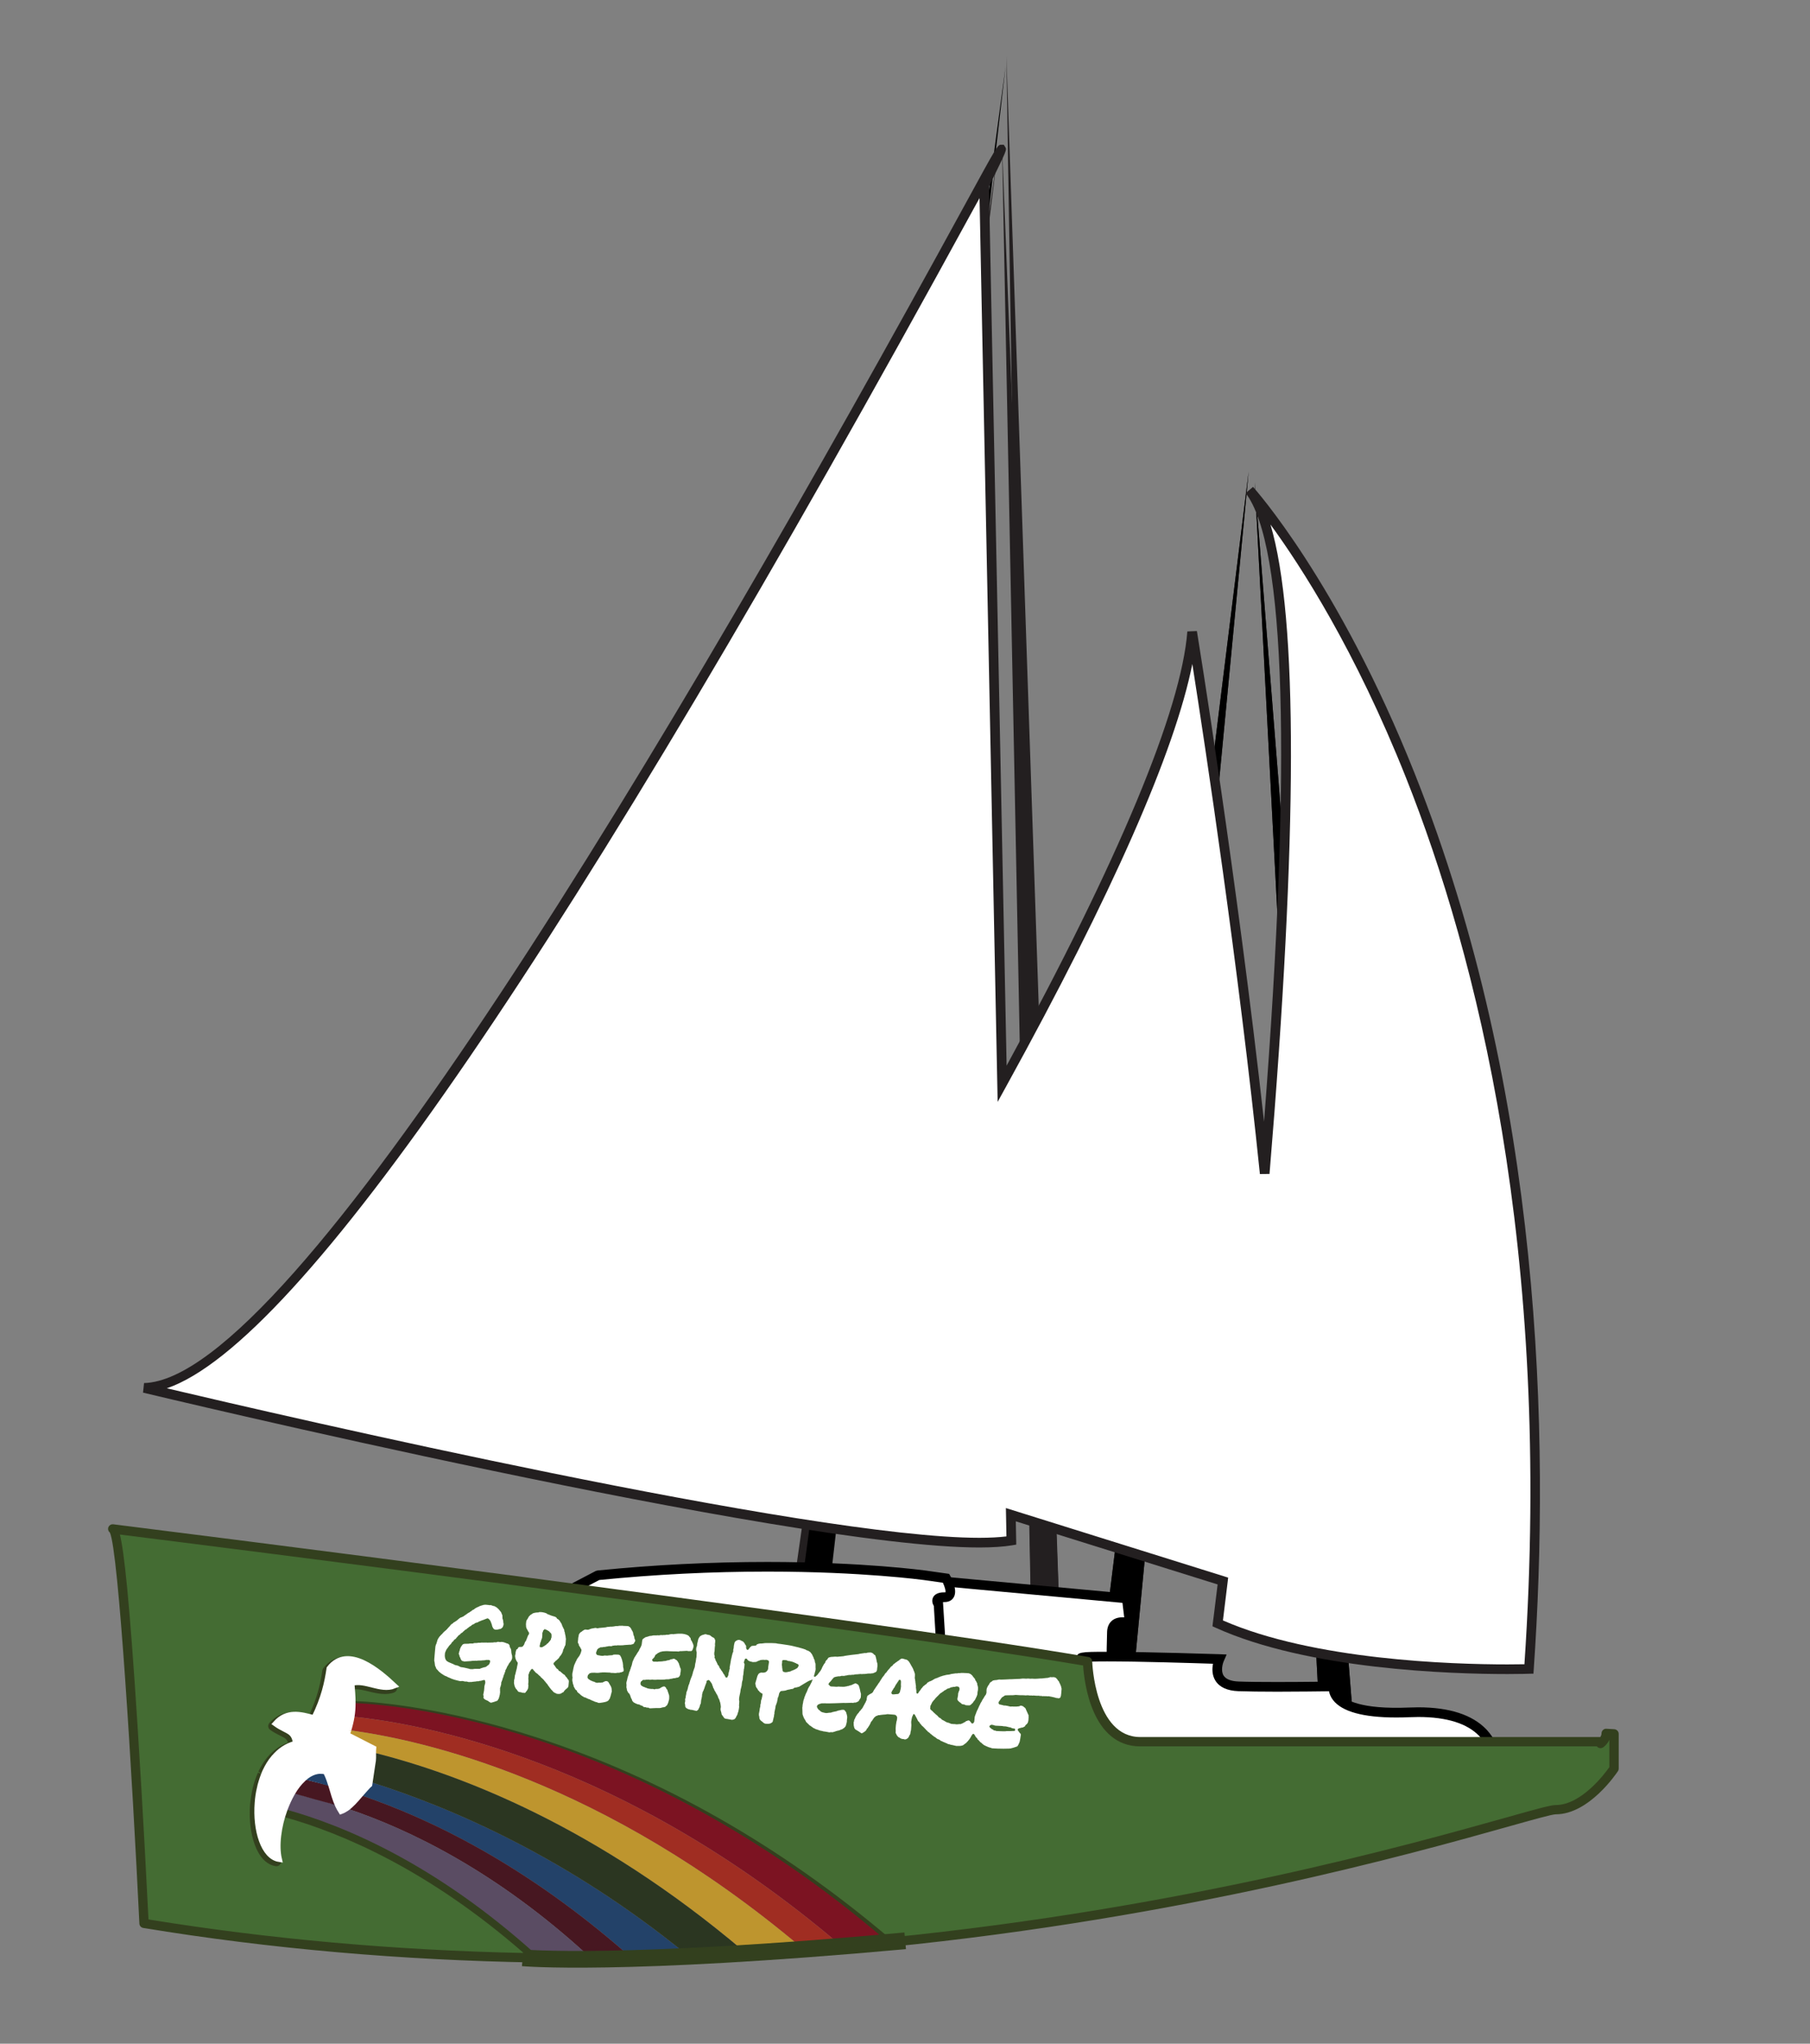<svg xmlns="http://www.w3.org/2000/svg" viewBox="0 0 140.5 158.574" enable-background="new 0 0 140.5 158.574"><rect x="0" y="0" width="140.5" height="158.574" fill="#808080" stroke="none"/><g><path fill="#231F20" d="M105.281 136.508l-7.882-99.08 5.123 97.621M82.228 124.921l-4.448-113.75 2.214 112.109M63.5 125.306l13.914-113.221-15.866 111.349M87.668 133.482l9.26-96.902-11.788 95.145"/><path fill="#fff" d="M92.539 49.024s10.811 66.19 5.695 74.688l-37.102-11.615c0 .001 30.139-46.803 31.407-63.073M96.986 38.029s26.073 28.592 21.695 91.466c0 0-15.218.506-24.157-3.538.001 0 10.047-78.083 2.462-87.928"/><path d="M105.281 136.508l-7.882-99.08 5.123 97.621"/><path fill="#231F20" d="M82.228 124.921l-4.107-120.572 1.884 118.837"/><path d="M64.14 125.385l13.922-120.263-15.886 118.331M87.668 133.482l9.26-96.902-11.788 95.145"/><path fill="#fff" d="M76.39 14.382l1.402 69.711c7.207-13.091 14.154-27.446 14.747-35.069 0 0 3.564 21.833 5.628 42.033 1.853-22.171 2.945-47.678-1.181-53.028 0 0 26.074 28.592 21.696 91.466 0 0-15.219.507-24.158-3.537 0 0 .15-1.185.401-3.286l-16.459-5.146.035 2.005c-10.645 1.798-67.309-11.842-67.309-11.842 17.858-.475 75.981-115.203 65.198-93.307"/><path fill="#231F20" d="M94.368 126.299l-.251-.113.031-.275s.141-1.068.369-2.972l-15.666-4.898.035 1.806-.318.055c-.664.109-1.52.169-2.544.169-14.838 0-64.423-11.898-64.921-12.016l.079-.741c11.536-.307 41.012-49.881 63.709-91.412 2.552-4.671 2.552-4.671 2.823-4.671l.208.003.11.177c.132.212.132.217-1.265 3.058l1.371 68.216c8.707-15.953 13.555-27.588 14.029-33.691l.742-.031c.032.204 3.137 19.281 5.212 38.072 2.167-27.91 1.677-44.742-1.429-48.777l.574-.479c.066.07 6.634 7.368 12.562 22.269 9.896 24.871 10.481 51.509 9.228 69.476l-.023.337-.337.007s-.617.024-1.676.024c-4.427 0-15.487-.35-22.652-3.593zm14.78-65.934c-3.941-9.912-8.158-16.424-10.529-19.667 2.145 7.2 2.12 24.099-.074 50.39l-.746.008c-1.645-16.05-4.263-33.314-5.245-39.576-1.362 6.811-6.202 17.806-14.438 32.753l-.675 1.225-1.405-70.127c-.158.283-.322.581-.491.888-31.258 57.205-52.294 87.933-62.594 91.461 8.812 2.082 49.873 11.6 63.073 11.6.82 0 1.527-.039 2.1-.109l-.042-2.199 17.252 5.397-.035.311c-.181 1.507-.311 2.544-.369 3.011 7.038 3.078 17.766 3.412 22.087 3.412.586 0 1.034-.008 1.315-.012 2.19-32.21-3.779-55.161-9.184-68.766z"/><path fill="#fff" d="M72.508 122.641l14.959 1.382.231 1.927s-1.389-.456-1.389.734c0 1.193-.464 6.072 2.32 6.253 2.779.185 19.823.185 19.823.185s.118 3.591 4.64 2.943l3.363 1.748-39.305 1.558s-8.926-12.772-7.073-13.602c1.861-.836 2.431-3.128 2.431-3.128"/><path d="M76.845 139.587c-1.33-1.908-7.941-11.517-7.352-13.637.086-.31.282-.456.427-.521 1.668-.75 2.218-2.858 2.226-2.878l.079-.31 15.581 1.438.333 2.807-.555-.181c-.003 0-.215-.067-.443-.067-.381 0-.458.166-.458.448 0 .125-.005.29-.009.482-.046 1.574-.16 5.256 1.979 5.394 2.735.184 19.63.188 19.799.188h.361l.016.362c.004.11.141 2.658 3.227 2.658.306 0 .636-.027.981-.075l.122-.016 4.723 2.454-40.715 1.617-.204.008-.118-.171zm36.18-3.136c-.337.043-.663.066-.969.066-3.062 0-3.769-2.146-3.929-3.022-2.445 0-16.943-.012-19.521-.185-2.862-.185-2.737-4.377-2.681-6.167.003-.181.011-.337.011-.458 0-.75.451-1.198 1.205-1.198.043 0 .086.004.125.004l-.137-1.123-14.352-1.327c-.234.694-.95 2.351-2.548 3.069-.561.648 2.689 6.528 7.109 12.879l37.688-1.495-2.001-1.043z"/><path fill="#fff" d="M75.978 129.557h7.23s.754-.639.754-.914c0-.279 10.688.086 10.688.086s-.903 2.03 1.503 2.119c2.415.079 7.38 0 7.38 0s-.6 2.293 5.873 2.018c6.477-.271 7.078 3.215 6.929 6.155-.149 2.944-31.62 1.017-31.62 1.017l-11.748-3.957 3.011-6.524z"/><path d="M84.692 140.415l-12.24-4.109 3.286-7.122h7.329c.254-.231.49-.487.518-.541 0-.452.267-.479 2.352-.479 3.062 0 8.671.188 8.73.188l.549.024-.22.506c-.086.188-.248.758-.016 1.127.181.286.582.443 1.185.463.707.027 1.708.036 2.976.036 2.183 0 4.389-.036 4.389-.036l.495-.008-.126.479c0 .004-.042.235.173.514.333.436 1.507 1.193 5.323 1.032.243-.011.475-.016.699-.016 2.422 0 4.2.582 5.288 1.72 1.338 1.412 1.401 3.442 1.327 4.847-.033.648-.098 1.994-13.083 1.994h-.004c-8.7.001-18.828-.615-18.93-.619zm24.735-7.176c-.374.016-.727.023-1.053.023-2.56 0-4.204-.456-4.895-1.35-.192-.248-.279-.487-.314-.683-.718.007-2.378.032-4.023.032-1.275 0-2.284-.016-2.999-.04-.875-.031-1.48-.307-1.797-.816-.275-.44-.26-.946-.188-1.314-1.429-.047-5.696-.182-8.22-.182-1.041 0-1.492.024-1.688.043-.13.252-.397.545-.801.891l-.103.09h-7.129l-2.732 5.928 11.302 3.807c.781.047 10.473.612 18.838.612 11.925 0 12.33-1.146 12.338-1.276.07-1.374.004-3.105-1.126-4.294-.938-.985-2.532-1.487-4.743-1.487-.217.001-.441.008-.667.016z"/><path fill="#fff" d="M71.77 122.229s-10.563-1.484-25.354 0l-1.845.962s.462-.271.809.467c.348.726.699 3.674.699 3.674l27.242 4.954-.463-7.804s-.459-.554.463-.554c.931 0 .118-1.464.118-1.464l-1.669-.235z"/><path d="M45.737 127.65l-.032-.274c-.094-.802-.396-3.007-.664-3.561-.086-.18-.201-.318-.294-.294l-.003.004-.334-.671 1.833-.958.138-.039c4.373-.44 8.809-.663 13.181-.663 7.451 0 12.212.659 12.259.663l1.856.263.09.161c.141.255.576 1.126.263 1.661-.082.137-.279.365-.71.365-.048 0-.086 0-.121.003l.525 8.432-27.987-5.092zm26.685-3.691c.192-.408.726-.408.898-.408.039 0 .063 0 .068 0 .039-.11-.053-.439-.198-.746l-1.475-.208c-.048-.004-4.754-.655-12.153-.655-4.327 0-8.711.219-13.037.651l-1.032.538c.078.095.156.217.228.362.311.651.596 2.732.695 3.517l26.504 4.82-.432-7.222c-.086-.143-.184-.393-.066-.649z"/><path fill="#446C33" d="M84.421 128.914s.153 6.226 4.094 6.226h35.682l.042.138s.437-.311.437-.785l.612.04v2.693s-2.093 3.191-4.526 3.191c-1.546 0-22.299 7.349-51.87 10.3-20.098-17.061-38.854-18.308-41.668-18.387 0-.538-.046-1.044-.09-1.551 1.064-.322 2.285.617 3.337.204-1.194-1.107-3.639-3.199-5.084-1.339-.169 1.123-.424 2.308-1.189 3.835-1.063-.299-2.128-.554-3.015.447.499.354.915.467 1.202.691.137.126.239.262.306.471.031.102.059.228.066.377-.702.181-1.272.577-1.718 1.104v.011c-.26.31-.472.656-.648 1.032-.011.028-.031.06-.039.079-.15.329-.264.671-.357 1.016-.012.079-.027.146-.047.216-.086.377-.141.766-.177 1.144-.165 2.127.483 4.196 1.692 4.373-.239-1.052-.043-2.548.447-3.875 4.577 1.24 11.784 4.212 19.706 11.344-9.739-.161-19.969-.954-30.434-2.673 0 0-1.476-30.387-2.43-30.61-.001-.001 57.432 7.186 75.669 10.288"/><path fill="#33401E" d="M41.606 152.273c-10.453-.172-20.71-1.071-30.484-2.681-.169-.027-.294-.168-.302-.338-.558-11.513-1.625-28.989-2.292-30.342-.103-.079-.156-.212-.134-.346.036-.193.22-.318.401-.294.577.07 57.652 7.219 75.686 10.292.173.027.298.173.301.346 0 .059.193 5.869 3.734 5.869h35.682c.007 0 .015 0 .028 0 .047-.077.09-.176.09-.282 0-.099.043-.196.114-.263.075-.072.168-.106.271-.098l.609.036c.192.015.341.172.341.361v2.693c0 .07-.02.142-.06.2-.089.134-2.229 3.349-4.828 3.349-.29 0-1.775.42-3.65.945-7.521 2.113-25.138 7.059-48.185 9.359-.102.012-.196-.02-.271-.086-20.285-17.217-39.336-18.242-41.444-18.3-.192-.004-.349-.166-.349-.362 0-.467-.039-.922-.074-1.366l-.016-.153c-.012-.173.099-.33.259-.376.542-.166 1.205-.032 1.806.118.275.07.538.133.789.165-.734-.625-1.864-1.449-2.803-1.449-.432 0-.79.172-1.096.53-.196 1.251-.483 2.398-1.208 3.846-.08.153-.251.228-.42.185-.943-.264-1.739-.385-2.328.042.102.055.2.102.294.149.196.098.377.188.561.333.204.185.33.377.404.624.052.153.079.31.087.479.004.169-.11.318-.271.361-.569.141-1.072.463-1.499.945-.012.017-.024.032-.036.048-.229.274-.425.592-.581.918-.016.041-.036.083-.052.111-.129.298-.243.611-.33.934-.02.09-.031.165-.052.232-.073.329-.133.699-.171 1.086-.126 1.63.258 3.125.883 3.725-.062-1 .137-2.229.561-3.379.067-.177.251-.271.436-.225 4.671 1.269 11.91 4.279 19.847 11.427.114.103.149.264.095.401-.055.136-.185.231-.334.231-.004 0-.004 0-.009 0zm-19.795-7.913c.027.118-.008.239-.086.325-.079.086-.196.13-.317.115-1.52-.229-2.164-2.623-1.999-4.77.044-.424.106-.824.188-1.201.017-.059.027-.114.051-.211.102-.394.228-.742.38-1.084l.33.141-.299-.216c.192-.399.408-.749.66-1.064.012-.02.027-.039.043-.058.456-.53.989-.911 1.591-1.123-.005-.008-.005-.012-.008-.016-.043-.145-.109-.227-.185-.294-.106-.083-.252-.153-.421-.239-.211-.106-.478-.235-.769-.444-.083-.059-.137-.153-.149-.255-.008-.098.024-.204.09-.279.499-.562 1.095-.832 1.825-.832.416 0 .84.087 1.268.201.605-1.28.852-2.316 1.024-3.463.008-.062.036-.117.075-.164.451-.589 1.032-.883 1.719-.883 1.386 0 2.885 1.245 3.89 2.175.094.087.133.212.109.333-.023.121-.109.219-.224.267-.569.224-1.291.094-1.943-.07-.404-.103-.8-.197-1.134-.177.024.299.048.601.055.911 1.849.083 7.004.519 14.112 2.831 9.657 3.136 18.85 8.364 27.32 15.529 22.909-2.301 40.421-7.219 47.91-9.32 2.453-.69 3.466-.969 3.842-.969 1.995 0 3.817-2.446 4.166-2.939v-2.12c-.157.345-.432.549-.475.577-.094.07-.216.086-.325.051-.067-.023-.126-.066-.173-.121h-35.436c-3.772 0-4.354-4.974-4.44-6.277-17.307-2.92-68.604-9.389-74.768-10.16.322 1.308.734 4.896 1.375 14.929.431 6.705.769 13.468.844 14.937 9.347 1.519 19.137 2.394 29.12 2.603-7.369-6.43-14.045-9.276-18.504-10.528-.406 1.213-.529 2.477-.332 3.352z"/><path fill="#808285" d="M23.334 138.233c.011-.012.019-.024.031-.031.557.128 1.15.286 1.782.467-.643-.181-1.248-.318-1.813-.436M23.742 139.63c-.451-.105-.871-.208-1.268-.286.016-.012.027-.043.04-.063.392.114.8.231 1.228.349"/><path fill="#fff" d="M23.365 138.202c.369-.337.778-.558 1.205-.597.192.047.393.109.601.181.158.302.271.643.377.989-.133-.028-.264-.074-.401-.106-.632-.181-1.224-.339-1.782-.467M23.334 138.233c.564.118 1.169.255 1.812.436.138.032.268.078.401.106.157.506.298 1.033.519 1.504-.836-.26-1.61-.479-2.324-.649-.427-.118-.836-.235-1.228-.349.242-.416.514-.773.82-1.048"/><path d="M26.011 140.458c-.887-.279-1.645-.487-2.315-.648-.393-.109-.77-.216-1.135-.317l-.334-.095.122-.212c.263-.447.549-.816.86-1.095l.071-.063.094.02c.529.11 1.161.251 1.817.436.067.02.13.036.193.056.066.02.138.039.204.055l.106.024.129.415c.122.397.244.805.417 1.166l.181.385-.41-.127zm-.734-1.559c-.055-.019-.114-.035-.18-.05-.613-.173-1.202-.307-1.708-.417-.205.201-.401.448-.589.739.322.09.648.185.985.274.578.138 1.221.315 1.955.538-.103-.278-.192-.561-.275-.844l-.066-.208c-.04-.008-.078-.023-.122-.032z"/><path fill="#6D6E71" d="M25.104 137.644c.02.043.042.086.066.142-.208-.071-.408-.134-.601-.181.171-.021.351-.008.535.039"/><path fill="#446C33" d="M38.639 129.835c.008.06-.146.114-.192.13 0 .016-.083.036-.094.036-.016 0-.055-.008-.058.011-.024 0-.017.032-.043.02-.012.032-.103.012-.153 0-.003.024-.066.012-.082.012-.075-.02-.743-.149-.734-.192-.02 0-.628-.169-.64-.189-.007-.015-.003-.058-.003-.078.003-.028.023-.071.055-.083.043-.008.074 0 .102.012.035.011.071-.012.115 0 .046 0 .078-.012.13-.02 0-.021.046 0 .058.008h.211c.078-.016.342.075.35.047.102.028.538.114.561.114.008-.008.051 0 .071 0 .012 0 .13-.015.13 0 .066 0 .106 0 .149.043.035.04.062.075.067.129"/><path fill="#7C1322" d="M27.302 133.192c.062-.376.083-.714.083-1.052 2.794.09 21.405 1.331 41.346 18.379-1.177.122-2.371.239-3.58.337-16.859-14.335-32.408-17.118-37.849-17.664"/><path fill="#A02D22" d="M27.302 133.192c5.441.545 20.989 3.329 37.849 17.664-.977.095-1.959.161-2.96.24-15.341-12.927-29.287-16.087-35.14-16.853.115-.372.197-.721.251-1.051"/><path fill="#BE952E" d="M28.987 135.654c-.686-.354-1.374-.702-2.057-1.053.04-.125.079-.248.122-.357 5.853.765 19.799 3.926 35.14 16.853-1.464.099-2.959.208-4.471.29-11.446-9.691-21.99-13.719-28.746-15.403 0-.099 0-.205.012-.33"/><path fill="#234269" d="M28.771 138.271c6.327 1.999 15.263 5.853 24.436 13.312-1.464.058-2.935.094-4.424.121-7.988-7.015-15.383-10.594-20.84-12.431.211-.24.612-.785.828-1.002"/><path fill="#471721" d="M27.942 139.273c5.457 1.836 12.852 5.416 20.84 12.431-1.041.008-2.084.021-3.136.028-7.089-6.497-13.813-9.774-18.744-11.419.362-.255.702-.64 1.04-1.04"/><path fill="#5A4C63" d="M22.639 139.072c.396.08.84.26 1.283.37.707.18 1.484.392 2.312.655.075.149.153.299.243.439.146-.051.291-.133.424-.224 4.93 1.645 11.655 4.922 18.743 11.419-1.323 0-2.646-.007-3.983-.028-7.867-7.113-15.015-10.084-19.557-11.328.161-.428.349-.844.565-1.221"/><path fill="#2B3621" d="M28.771 138.202l.153-1.351c.071-.329.051-.588.051-.868 6.756 1.685 17.3 5.712 28.746 15.403-1.484.079-2.991.149-4.515.197-9.173-7.458-18.108-11.312-24.436-13.311.036-.039-.034-.039.001-.07"/><path fill="#471721" d="M25.721 138.585l-2.194-.545s-.785 1.009-.821 1.055c-.035.059 3.53 1.001 3.53 1.001s-.574-1.18-.515-1.511"/><path fill="#234269" d="M25.693 138.618s-2.029-.59-2.167-.539c-.145.043 1.186-.745 1.465-.686.282.067.729 1.264.729 1.264"/><path stroke="#33401E" stroke-width="1.297" stroke-linejoin="round" stroke-miterlimit="10" d="M40.574 151.909s7.467.699 29.692-1.319" fill="none"/><path fill="#fff" stroke="#fff" stroke-width=".432" stroke-miterlimit="10" d="M27.052 134.244c-.043.11-.083.232-.122.358.683.35 1.371.699 2.057 1.052-.012.125-.012.232-.012.33 0 .279.02.539-.051.868l-.24 1.609c-.035.028-.07.071-.102.098-.216.232-.427.475-.64.715-.337.399-.678.785-1.04 1.04-.134.09-.279.173-.424.224-.09-.14-.169-.29-.243-.439-.22-.476-.362-.993-.515-1.512-.11-.345-.22-.687-.376-1-.02-.039-.04-.086-.071-.129-.176-.039-.358-.047-.526-.039-.427.046-.828.258-1.196.596-.012.013-.021.021-.024.028-.298.279-.577.636-.821 1.055-.011.016-.022.052-.035.059-.216.376-.404.793-.565 1.221-.487 1.331-.684 2.834-.439 3.878-1.202-.188-1.85-2.249-1.681-4.373.028-.388.083-.769.173-1.134.012-.078.032-.149.051-.231.094-.346.208-.679.345-1.009.017-.02.033-.051.04-.083.18-.377.388-.726.643-1.028h.008c.44-.538 1.005-.938 1.704-1.114-.004-.142-.036-.271-.067-.377-.07-.204-.169-.35-.306-.464-.283-.231-.695-.346-1.189-.702.883-1.001 1.931-.729 2.995-.436.762-1.543 1.013-2.721 1.181-3.844 1.429-1.864 3.855.232 5.033 1.339-1.041.417-2.253-.518-3.301-.2.043.499.09 1.009.09 1.543 0 .338-.021.676-.083 1.052-.055.327-.137.676-.251 1.049"/><g><path fill="#231F20" d="M69.944 130.821c-.02.012-.008-.255-.004-.294 0-.039.004-.141-.042-.168-.032-.036-.126-.02-.135.015-.02.016-.004.055-.027.059-.008.015-.082.118-.082.118-.011.039-.032.042-.055.085-.008.031-.055.059-.063.091-.023.012-.04.114-.066.114-.004.042-.043.074-.051.11-.032.011-.083.093-.083.121-.02-.004-.031.075-.055.072-.004.007-.019.054-.027.054-.04.083-.098.157-.024.228-.009.04.105.051.142.043.062 0 .122-.035.18-.008.067.02.118.008.177-.027.011-.005.072-.052.079-.079.032-.004.012-.04.043-.055.008-.059.035-.11.048-.2.015.004.038-.235.045-.279"/><path fill="#231F20" d="M69.229 131.646c-.087-.024-.141-.071-.169-.125-.113-.148-.023-.31.012-.376l.024-.043.043-.173.051.008c.02-.039.047-.075.078-.102.004-.012.008-.02.012-.027l.004-.182.082.012c.004 0 .004-.007.008-.007.02-.036.039-.056.051-.071l.011-.043.043-.036c.02-.034.083-.12.094-.145.004-.008.008-.02.012-.027l.003-.04.087-.071c.066-.043.161-.059.239-.04l.09.047c.106.074.118.208.122.283l.054-.032-.054.393c-.02.157-.032.248-.047.306-.012.047-.021.082-.031.114-.008.02-.012.036-.017.051l-.007.121-.056.016c-.007.012-.019.024-.027.035-.046.055-.102.091-.118.103-.106.062-.212.079-.326.047-.059.012-.086.016-.114.016-.028.007-.098.003-.154-.012zm.299-.535l.008.153c.016.004.031.004.047.008l.043.016.036-.129h.031c.008-.024.015-.052.023-.087l.027-.203h.004c.003-.009.003-.013.003-.021v-.016c0-.024-.003-.047-.003-.074-.016.02-.032.035-.043.051l-.04.079c-.007.016-.02.032-.027.047-.016.032-.028.056-.039.074l-.024.083-.046.019z"/><path fill="#fff" d="M39.747 128.447c-.008-.003-.043-.138-.041-.169-.02.008-.007-.157-.022-.161.007-.071-.021-.114-.032-.185-.031-.027-.031-.083-.059-.094-.012-.043-.031-.083-.035-.134-.008-.043-.02-.087-.051-.106-.024-.016-.043-.047-.071-.063-.016-.003-.062-.008-.067-.016-.015-.004-.165-.055-.161-.062-.046-.004-.055-.023-.098-.027 0-.019-.114-.019-.134-.027-.035-.016-.078 0-.118.008-.04-.005-.086.004-.134-.012-.031-.008-.059-.011-.106-.003-.02.003-.074.023-.074.031-.051-.004-.125-.004-.185 0-.02.003-.126.027-.126.02-.026.003-.262.003-.262.003-.044-.003-.059.004-.11.008-.067-.008-.129-.016-.201-.008-.083-.011-.137.012-.216 0-.082-.011-.129.02-.224.016-.028 0-.121-.016-.13.008-.007-.004-.077.008-.077.008-.052.003-.275-.008-.28.039-.039 0-.055.005-.105 0-.062 0-.122 0-.173 0 0 .021-.192.021-.227.021.004.011-.125-.005-.145 0-.047.011-.13.019-.157.051-.04.042-.062.055-.083.105-.024.012-.034.027-.039.063-.043-.004-.058.156-.09.149-.004.039-.02.105-.031.152-.008 0-.031.076-.035.083 0 .036-.008.079-.032.118-.004.027 0 .04-.004.083.023.004.071.181.075.224.036 0 .046.105.062.118.017.035.017.066.044.094.024.016.016.047.043.055.012.024.02.004.031.031.027.004.035.028.083.016.051.016.071.043.118.031.039-.007.554-.027.557-.043.008 0 .157-.02.208-.007 0-.02.138-.009.165 0 .004-.02.079-.009.099-.012.004-.02.227.004.227-.012.028-.004.11.008.114-.012.035 0 .083-.004.13 0 0-.016.165-.004.165-.035.074.007.133.003.203.003.048.004.052.024.099.047.02.023.004.185-.023.176-.004.051-.055.141-.09.161-.036.023-.087.058-.11.083-.027.026-.066.036-.09.074-.016-.004-.161.036-.161.036-.07.012-.105.036-.181.058-.066.008-.089.043-.141.056-.059 0-.118.008-.18 0-.036 0-.323-.004-.327.023-.019-.004-.302.012-.294-.023-.118-.024-.22-.059-.333-.078-.072-.012-.138-.036-.224-.043-.036 0-.181-.021-.173-.043-.07-.027-.133-.076-.2-.091-.058-.008-.13-.027-.192-.043 0-.019-.098-.027-.098-.055-.021-.008-.224-.094-.224-.094-.063-.016-.098-.054-.173-.074.004-.008-.142-.067-.157-.106-.008-.004-.047-.051-.055-.051-.004-.02-.008-.055-.024-.071-.047-.059-.043-.168-.059-.248-.004-.046.015-.31.043-.302.004-.016.056-.161.066-.157 0-.028.032-.055.043-.083.036-.012.031-.063.066-.075 0-.015.032-.063.048-.066.011-.04.046-.055.043-.083.019.008.046-.058.07-.066 0-.036.075-.051.082-.099.031-.008.06-.056.071-.098.02-.051.099-.066.105-.114.028-.012.056-.035.052-.067.016-.004.059-.047.066-.074.04.011.091-.06.126-.087.02-.039.047-.082.086-.105.016-.008.031-.047.04-.047.015-.051.09-.083.118-.114.028-.024.078-.035.074-.062.036-.02.024-.035.056-.059.004-.008.024-.004.028-.024.03.009.089-.054.113-.07.012-.039.066-.062.102-.09 0-.039.106-.091.137-.122.039.008.082-.043.11-.079.051-.035.09-.055.133-.098.043-.031.079-.071.13-.075.062-.067.161-.145.255-.161.016-.024.083-.059.109-.083.013.005.075-.027.075-.027.047.004.075-.024.126-.031.015-.02.063-.055.09-.059.036-.017.086-.02.122-.051.019-.016.105-.028.105-.036.036-.019.059-.036.086-.023.004-.016.067-.036.078-.036.043-.008.075-.043.114-.051.027.007.06-.016.09-.032.04-.027.066-.011.119.004.011.031.066.036.086.079.035.046.11.129.102.176.016.004.059.134.055.142.043.031.028.152.056.165 0 .023.015.087.035.09-.004.042.047.066.047.106.023.004.027.039.059.059.027.02.07.027.102.039.075.021.134-.02.205-.003 0-.027.192-.04.236-.067.039-.031.07-.067.102-.083.004-.012.032-.055.047-.051 0-.063.035-.103.047-.153.008-.047-.004-.075.008-.13-.036 0-.016-.162-.032-.165.004-.019-.024-.181-.051-.176.004-.103-.023-.185-.007-.271-.02-.003-.036-.121-.068-.149-.007-.074-.066-.153-.121-.208-.079-.106-.153-.185-.251-.259-.04-.036-.091-.06-.13-.071 0-.02-.066-.039-.086-.043-.074 0-.134-.043-.224-.067-.051-.016-.079 0-.113 0-.079-.012-.142-.027-.22-.027-.023-.003-.129-.024-.125-.003-.063-.009-.086 0-.141.011-.004.012-.059.016-.071.024-.004.007-.083.007-.086.028-.04.003-.091.019-.103.035-.024-.008-.078.031-.09.039-.048.036-.138.036-.181.086-.044.012-.075.032-.11.06-.032.003-.058.058-.082.07-.048.032-.111.036-.154.079-.015.012-.004.015-.039.039-.016.004-.04.032-.063.043-.012.016-.032.024-.051.02-.024.035-.036.05-.063.055-.02.012-.062.043-.082.04-.086.079-.412.279-.42.298-.015-.008-.098.035-.103.043-.011 0-.058.004-.077.023-.052.008-.314.267-.378.286-.036.024-.055.027-.087.063-.031-.008-.109.051-.114.083-.023.003-.011.027-.039.024 0 .008-.016.003-.024.02-.036-.008-.062.046-.086.063-.047.035-.083.07-.102.125-.02-.007-.141.157-.169.173-.012.016-.032.027-.028.04-.024.027-.035.024-.05.051-.036.008-.047.059-.079.071-.039.036-.07.063-.113.093-.008.028-.056.036-.051.056-.04.023-.047.063-.09.094-.004.039-.074.047-.083.09-.051.016-.07.102-.133.129-.027.075-.094.106-.105.176-.027-.007-.083.173-.089.205-.009.054-.063.215-.072.227-.016 0-.055.157-.058.181-.009-.003-.075.872-.086.961.004 0 0 .142-.004.161 0 .012.019.051.023.06.008.03.012.078.012.105.004.055.012.125.027.191.004.008.028.079.039.084 0 .01.036.082.036.082-.004.039.011.051.042.086.008.02.043.066.063.063.016.023.055.086.079.097.02.032.075.079.106.106.02.008.114.079.11.095.062 0 .113.09.169.093 0 .028.117.076.136.079-.004.02.048.032.067.028.047.012.11.059.157.083.098.027.149.071.243.099.004.026.201.059.196.078.044.016.55.149.545.129.075-.007.166-.024.204 0 .067.008.118.04.197.031.075-.016.117.02.185.032.079.02.141-.008.216.004.075.008.113-.028.2-.023.068 0 .122-.024.201-.016 0-.043.193 0 .2-.027.035-.007.063-.028.114-.024.017-.004.103 0 .11-.024.023-.003.146-.027.149-.043.051-.003.074-.008.11.032.019.028.016.126.027.172-.004.043-.071.283-.071.283-.008.098-.011.22-.027.337-.017.114-.043.204-.063.323.012.003.012.073.02.086.02.051.004.074-.004.114-.02.074.074.103.093.153.021.003.044.02.056.023 0 .008.043.032.063.036.003-.008.145.071.161.074.012.024.052.055.079.063.008.008.055.024.055.031.023.008.011.012.027.028.086.039.514-.142.557-.15.02-.079.091-.118.114-.219.016-.099.055-.166.066-.255 0-.032.047-.275.012-.287.011-.047.011-.098.004-.161-.004-.051.012-.082.016-.118.012.004.032-.067.035-.083.004-.055.02-.079.036-.13.008-.07.011-.118.011-.18.017.004.036-.075.04-.083.007.004.062-.169.065-.186.009-.07.033-.077.044-.125.032 0 .012-.137.036-.133.004-.016.026-.062.035-.062 0-.039.027-.067.032-.103.023-.097.07-.125.066-.224.008-.026.09-.16.09-.16.008-.059.058-.114.062-.165.024-.004.056-.07.063-.086.02.008.035-.095.05-.091 0-.008.043-.078.051-.078.004-.023.036-.052.06-.066.011-.013.031-.048.035-.075.032 0 .055-.055.063-.083.024-.059.063-.129.054-.203-.008-.053-.008-.107-.008-.154M49.245 127.135c.008-.043-.011-.105-.015-.149-.032-.012-.04-.157-.067-.149 0-.043-.015-.121-.024-.173-.008-.003-.027-.05-.031-.07-.012-.004-.04-.066-.04-.075-.031-.027-.062-.086-.059-.13-.035-.015-.054-.062-.082-.113-.047-.012-.059-.055-.106-.066.012-.04-.188-.052-.22-.047-.039 0-.291-.008-.286-.02-.079-.004-.15.015-.232.004 0 0-.086.019-.094.015-.071.011-.106.011-.169.004-.055.008-.067.012-.105.02-.016.004-.141.027-.205.027-.035 0-.058 0-.097 0-.059-.003-.059.004-.106.012-.036 0-.248.011-.248.039-.008-.003-.515.06-.57.056-.043.008-.062.024-.106.024-.07-.02-.09-.024-.145-.031-.02-.008-.098.008-.102.015-.121.008-.177.035-.271.051-.095.028-.161.083-.254.078-.068 0-.142-.027-.205-.015-.075.024-.122.059-.176.098-.017.016-.055.024-.055.047-.02.015-.048.028-.056.036-.055.004-.09.086-.125.102 0 .011-.06.099-.06.099-.003.035-.011.097-.023.149-.032.082-.028.165-.036.248 0 .059-.039.204 0 .279.016.031.031.055.062.07-.004.028-.02.071 0 .075-.004.036.043.074.051.105.02.04.062.028.051.086.008-.015.016.028.016.036.059.058.111.165.067.255-.016-.004-.035.172-.059.168-.024.086-.071.126-.099.212-.02-.004-.055.058-.059.066-.015.008-.028.051-.042.055-.004.016-.035.055-.043.055 0 .02-.019.055-.047.07-.003.079-.062.13-.086.189-.043.136-.126.235-.149.392 0 .047-.02.052-.02.079-.016.05-.028.106-.035.165.011.004-.04.176-.043.208-.007.027-.027.188-.012.193-.012.046.004.058 0 .109.04 0-.023.294 0 .287-.008.071.035.149.031.204.012-.008.012.122.048.149 0 .008.02.056.024.056-.008.051 0 .015 0 .055 0 .027.01.039.03.059-.004.039.064.066.052.118.031.008.012.024.031.027 0 .027.023.047.039.062.008.024.071.047.071.047.024.02.028.036.032.04-.008.042.01.055.023.09.031 0 .074.055.078.075.02.003.079.039.083.059.039 0 .051.067.094.078.016.024.047.052.083.071.004.012.13.09.149.083-.012.062.2.051.189.09.054.016.098.051.141.062.004.02.067.016.059.031.071 0 .126.047.181.072.023.015.153.067.153.067.067.008.137.074.2.078.051.016.083.031.138.035.035.024.074.051.118.043 0 .039.679-.087.573-.099 0 .031.22-.074.22-.153.047-.02.024-.066.071-.079 0-.028.035-.173.059-.176.003-.02.024-.169.047-.177-.004-.035.008-.078.02-.114.008 0 .024-.055.028-.066-.004-.028-.015-.196-.015-.196.008-.083-.076-.272-.106-.299-.02-.023-.098-.181-.122-.215-.004-.013-.04-.056-.055-.06-.028-.024-.032-.039-.079-.047-.032 0-.059.003-.094-.008-.031.004-.054.02-.078.024-.023.024-.137.047-.145.082-.02-.004-.138 0-.141.016-.067-.007-.138.003-.22 0-.016-.004-.145.036-.145-.004-.052-.003-.076-.02-.11-.027 0-.048-.22-.059-.212-.094-.035-.008-.168-.052-.161-.079-.02.004-.07-.031-.07-.04-.028 0-.052-.047-.08-.055-.05-.07-.078-.113-.042-.208.016-.031.012-.078.042-.11.017-.004.075-.05.075-.082.032-.024.067-.048.094-.036.008-.027.075-.012.079-.031.027.004.058-.004.11 0 .031.008.055-.008.086-.008.055.004.118.008.173.012.039.007.09-.004.125.003.031-.003.188-.011.188-.024.098.008.152-.023.259-.011.003-.012.278.011.313.008.06.007.11.003.153.003.059.016.11.021.146.027.094.004.181-.004.282.012.063-.004.122-.004.182-.023.058.004.113 0 .157 0 .016-.004.071-.024.071-.036.047.008.094.008.137-.036.047.016.121-.035.125-.105.003-.043-.019-.236-.043-.24-.004-.02-.008-.188-.008-.188-.004-.059-.02-.087-.016-.133 0-.087-.04-.103-.04-.176 0-.021-.043-.169-.051-.169-.012-.056-.031-.083-.043-.114-.004-.039-.028-.07-.059-.097.016-.055-.09-.099-.145-.11-.071-.012-.157 0-.224-.008-.074 0-.196-.011-.232.047-.031.004-.247.02-.318.02.004.012-.169.02-.188.012-.055-.012-.094-.003-.145-.007-.004.007-.067.019-.086.024 0 .015-.283-.017-.279-.028-.062 0-.094-.024-.15-.024-.015-.003-.078-.035-.074-.054-.083-.086-.039-.177.008-.275.016-.059.027-.075.047-.134.031 0 .075-.04.087-.071.027 0 .161-.067.157-.079.036 0 .157.012.157-.003.032-.007.039-.016.067-.012.004-.016.09-.004.11-.008 0-.008.09-.008.093-.027.056.016.079-.027.138-.012.007-.023.129-.026.152-.023.04 0 .181.021.189-.023.042.004.083-.027.125-.016.051 0 .086-.031.153-.011.063.007.103-.012.165-.02.063.016.15 0 .212.008.051.004.086-.011.141-.003.062.003.114-.02.161-.02 0 0 .201-.008.239-.016.059.016.086-.024.137-.008.028-.004.162 0 .162-.016.036-.007.086-.02.13-.039.058-.027.082-.051.086-.106.003-.035.015-.024.035-.047.032-.023.028-.047.036-.082.008-.031.02-.078-.017-.11 0-.003-.026-.089-.039-.082M53.788 127.54c.004-.02-.016-.051-.027-.055 0-.016-.004-.036-.024-.051-.004-.011-.02-.058-.024-.078-.074-.063-.101-.176-.109-.259-.02-.004-.106-.122-.126-.146-.023-.027-.035-.052-.074-.052.004-.015-.016-.003-.016-.02-.067-.012-.106-.062-.177-.062 0-.02-.311-.067-.354-.058-.058 0-.113.007-.165.003-.047-.012-.083.012-.114.004-.012-.004-.114.008-.105.012-.048-.004-.063 0-.106 0-.004.043-.197.012-.228.012-.004.007-.103.016-.126.011.004.008-.04.02-.059.024-.074.023-.169.016-.247.016 0 .027-.188.02-.228.02 0 .031-.212-.012-.212.008-.062.016-.106.024-.157.021-.047-.016-.07-.008-.125 0-.086-.004-.176.007-.263 0-.004.011-.098.023-.113.02 0 .019-.083.008-.083.031-.012-.004-.035-.031-.042-.012-.06-.004 0 .012-.056.008 0 .008-.224.071-.278.086-.044.012-.083.02-.111.059-.031.028-.066.028-.089.055-.02.016-.031.031-.056.043-.003.035-.016.023-.027.039-.012.047-.017.099-.028.157 0 .027-.031.279-.047.286-.004.016-.079.201-.094.197-.004.024-.056.11-.06.11-.003.02-.07.177-.086.172-.012.024-.056.067-.052.086-.024.004-.05.083-.062.087-.008.031-.039.055-.043.083-.031.016-.059.098-.071.098-.031.075-.103.121-.103.185-.015.004-.073.153-.082.185-.027-.008-.063.2-.071.215.004.032-.051.192-.055.201-.004.016-.027.079-.035.074-.004.044-.016.087-.023.122-.024 0-.067.166-.067.196-.032-.008-.059.138-.071.177-.028.133-.094.247-.118.393-.012.094-.039.161-.063.248-.016.059-.023.148-.004.203 0 0 0 .216-.008.243.02.008.043.188.043.209.008.003.036.062.031.07.02.015.005.031.035.047-.004.035.008.04.023.043-.004.047.072.074.091.106.02.016.04.059.043.094.031-.008.044.161.074.161-.008.04.027.063.023.098.017.012.056.087.056.087.004.011.012.066.023.058-.012.04.02.047.027.079.04.02.06.087.087.087.016.039.086.051.122.07-.004.02.129.067.165.075-.003.019.129.035.166.035-.004.008.055.042.066.047.036.008.071.027.105.039.036.009.056.024.083.028.011.051.117.098.165.089.042-.007.062 0 .097.017.048.024.064.027.103.02.02.004.098 0 .094.008.027.008.012.019.032.023.031.047.271.008.329.012.051-.008.439-.016.499-.008.046 0 .082-.019.125-.019 0-.02.152-.04.173-.043.078-.015.161-.02.196-.102.067-.02.114-.105.126-.165.008-.008.039-.071.039-.071l.043-.165c.008-.051.036-.09.036-.153.004-.051.016-.294-.027-.318.008-.051-.055-.125-.042-.153-.004-.02-.028-.059-.036-.094-.008-.031-.031-.028-.02-.075 0-.031 0-.031-.024-.059-.02-.039-.051-.055-.071-.078-.008-.031-.016-.071-.02-.079-.067-.039-.075-.106-.161-.106-.012.008-.086.021-.086.021-.016-.004-.07.019-.079.039-.035-.008-.054.047-.094.04-.016.027-.066.062-.09.055-.031.047-.141.016-.149.043-.031 0-.185-.02-.193.023-.026-.008.012 0-.034 0-.009.016-.06-.008-.067-.008-.02.004-.072-.02-.075-.023-.007.031-.471-.02-.463-.067-.043-.004-.103-.036-.156-.051.003-.016-.123-.047-.142-.051.008-.021-.098-.067-.13-.076-.016-.059-.071-.082-.071-.141.004-.063.008-.122.04-.173.024-.05.083-.042.102-.098.024-.016.059-.023.067-.047.028.004.055.004.087.011.035 0 .067-.011.105-.011-.004-.02.204.004.201-.02.07.012.129.027.2.016.024-.008.058 0 .09-.008.02-.008.023-.016.039-.012 0 .031.271.02.271.02.008.004.074 0 .074-.008.031 0 .671.012.676-.024.016 0 .204-.011.266-.007 0-.008.067 0 .074-.032.012.004.106 0 .111-.008.082 0 .118-.042.2-.039.063.007.098-.016.154-.024 0-.02.058-.004.062-.023.035.012.157-.008.165-.067.043-.012.082-.083.09-.13.027.008.011-.235.046-.235 0-.04.008-.083.008-.122.008-.032-.004-.062.004-.114-.004-.003-.028-.059-.031-.066-.017-.016-.027-.051-.024-.071-.027-.008-.032-.161-.067-.173.004-.05-.039-.16-.083-.208.004-.016-.024-.051-.039-.067-.02-.031-.02-.051-.051-.067-.02-.035 0-.031-.04-.04-.023-.008-.056-.015-.066-.042-.004-.005-.063-.036-.063-.043-.032 0-.042-.024-.083-.024-.027 0-.083.032-.105.024 0 .02-.119.028-.129.024-.017.02-.071.047-.098.047-.028.035-.075.024-.114.024-.008.015-.146.027-.154.05-.058.004-.129.024-.203.021 0 .02-.365.036-.405.032-.004.035-.235-.009-.24.011-.043-.016-.074.008-.125-.004-.058-.017-.055-.056-.106-.087 0-.046-.004-.098.056-.133.016-.004.062-.055.062-.075.046-.016.071-.074.094-.129.012-.027.023-.067.047-.099.024-.015.047-.026.079-.054.028-.019.055-.036.075-.063.02-.012.031 0 .043-.036.027.008.082-.024.094-.04.032.008.059-.04.094-.047.036.008.06-.017.09-.008.004-.009.071-.036.094-.028-.004-.008.396-.027.495-.008.185.016.365.004.554.012.019.004.102-.004.098.004.02.003.109.02.121-.012.008.003.063-.004.058-.012.036.008.083-.008.12 0 .02.008.368-.028.423-.024.11.031.189.024.287.02.039.012.063-.008.094-.02.064-.043.146-.303.137-.396.003-.02-.044-.153-.047-.153M66.832 131.426s-.043-.133-.043-.153c0-.02-.032-.165-.035-.169-.012-.062-.035-.125-.051-.196-.023-.004-.015-.099-.042-.102.004-.041-.059-.099-.099-.122-.063-.036-.109-.071-.184-.067 0 .007-.078.027-.103.047-.031.012-.067.02-.086.036-.012.016-.056.027-.067.035-.012.015-.055.024-.082.024-.028-.004-.169.051-.173.062-.043-.012-.093.016-.13.016-.002.02-.105.028-.121.02-.012.036-.248.016-.251.023-.027-.003-.114-.015-.114 0-.066-.007-.113-.02-.172-.015-.122.024-.232.012-.349 0-.036-.008-.264.004-.255-.024-.039-.008-.071-.04-.09-.078-.015-.013-.051-.024-.063-.036-.007-.031 0-.047-.003-.083.012 0 .035-.074.056-.078.011-.028.065-.075.082-.083 0-.016.031-.043.047-.059.012-.035.024-.012.036-.052.012.004.04-.039.048-.058.015-.028.045-.06.07-.071.008-.043.059-.058.087-.098.031.007.042-.024.078-.028 0-.008.063-.003.075-.011.008-.028.188-.021.192-.044.016.008.121.016.121-.003.032.007.072-.02.11-.028.039.004.271.016.274-.015.02-.008.185-.012.185-.037.102-.003.153-.026.239-.015.032-.004.111-.004.111-.017.04.005.09-.004.145.005 0-.036.169-.031.204-.04.099.008.185-.023.259-.016 0-.031.193.02.197-.007.117 0 .247 0 .373-.024.032-.016.24-.012.24-.012.075.005.154-.031.224-.02.003-.011.118-.062.137-.059 0 0 .09-.047.106-.062.039-.043.05-.086.062-.137.008-.063.021-.201.021-.221.027.009.019-.368-.028-.368.004-.02-.04-.181-.04-.216-.007-.052-.074-.311-.089-.329-.008-.017-.036-.021-.036-.032-.047-.004-.078-.052-.106-.09-.039 0-.047-.059-.086-.055 0-.02-.07-.031-.086-.035-.004-.031-.278.008-.275 0-.03 0-.058.027-.094.027 0 .02-.11 0-.134.004 0 .011-.474.059-.479.083-.045-.004-1.157.133-1.157.162-.02-.004-.318.039-.385.031-.007.024-.231.011-.267.004-.02 0-.212.016-.212.016-.015-.005-.196.012-.201.031-.05.003-.156.039-.164.109-.008-.003-.024.032-.028.052-.043.02-.051.046-.079.071-.028.016-.02.046-.059.067 0 .019-.027.055-.039.102-.008.032-.004.051-.039.071-.027.016-.024.047-.052.052-.004.019-.015.058-.035.062-.02.078-.067.102-.091.18-.007 0-.062.13-.062.15-.012-.004-.075.115-.078.134-.013-.004-.056.059-.053.07-.039.016-.042.071-.078.091-.008.027-.043.027-.047.07-.032.012-.035.075-.071.075-.004.036-.079.079-.103.102-.007.024-.055.047-.074.051-.142.047-.075-.137-.043-.203.02-.047.046-.244.067-.248.003-.051.011-.109.019-.141.008-.04-.012-.071-.008-.114.008-.07-.008-.156 0-.223.008-.036-.011-.15-.039-.157.004-.02-.016-.086-.024-.129 0-.013.008-.06-.012-.056 0-.04-.028-.047-.02-.079-.036-.008-.046-.07-.051-.105-.016-.024 0-.027-.016-.035.004-.041-.024-.024-.02-.06-.056-.039-.036-.137-.095-.173 0-.035-.055-.089-.083-.118.004-.03-.074-.07-.07-.09-.02.008-.122-.066-.122-.074-.02-.012-.153-.051-.153-.051-.031-.008-.066-.056-.094-.056.004-.007-.326-.106-.357-.113-.095-.012-.126-.048-.208-.055-.06-.005-.345-.091-.384-.094-.021.007-.036-.016-.056-.012-.003-.012-.597-.11-.655-.113-.04-.012-.475-.067-.51-.067 0-.047-.958-.059-1.048-.027-.048.003-.216.031-.271.019 0 0-.2.027-.216.051-.031-.007-.09.059-.094.09-.05.032-.247.032-.341.047-.043.004-.103.071-.137.106-.024.023-.063.051-.071.094-.004-.004-.043.036-.043.051-.027.02-.039.059-.086.055-.067.008-.114-.122-.114-.161.004-.028-.004-.086.004-.122-.008 0-.02-.052-.02-.059-.017-.012-.032-.04-.032-.046-.015-.028-.054-.048-.047-.075-.015-.016-.015-.032-.027-.04.004-.021-.023-.04-.043-.063-.043-.066-.122-.125-.208-.137-.012-.032-.083-.052-.11-.059 0-.012-.102-.008-.113-.012-.087.015-.161.051-.224.106-.047.04-.062.055-.079.121-.024.008-.007.134-.035.126-.012.117-.032.196-.036.321-.019-.008-.039.149-.031.177.015.043-.004.066-.02.125-.028-.009-.047.145-.059.18-.016-.008-.047.224-.059.259-.024-.004-.046.235-.059.278 0 .027-.055.333-.059.333 0 .047-.027.072-.02.126.004.008.02.118-.008.105-.008.043-.056.291-.071.287-.004.046-.016.106-.02.169.016-.012-.012.035-.016.051-.008.035-.043.075-.062.133-.02-.008.008.008-.016.005-.02.031-.027.023-.067.023-.086-.012-.089-.129-.137-.169.003-.043-.079-.126-.103-.149-.004-.04-.027-.09-.051-.098 0-.043-.086-.114-.105-.153 0-.02-.032-.067-.048-.086-.035-.027-.054-.095-.093-.118.004-.016-.012-.063-.016-.063.003-.078-.126-.133-.142-.232-.004-.043-.055-.078-.047-.117-.039-.032-.027-.067-.063-.103l-.034-.066c0-.033-.008-.095-.036-.11 0-.036-.051-.072-.043-.106.004-.012.032-.083.016-.086-.008-.016-.023-.134-.039-.138.016-.067-.008-.177.031-.247 0 0 .013-.232.013-.267.007-.078.015-.161.027-.235-.024.004-.016-.087-.004-.118 0-.04.041-.282-.016-.291.004-.02-.031-.102-.059-.109-.007-.021-.047-.047-.07-.047 0-.016-.122-.04-.11-.071-.062-.027-.086-.074-.137-.098-.051-.027-.083-.036-.146-.036-.036-.011-.27-.09-.274-.035-.024.004-.094.02-.094.02-.036.008-.062.032-.091.024-.003.011-.07.035-.098.058-.023-.007-.04.04-.074.043.003.008-.115.161-.106.153-.017.083-.055.137-.06.201-.007.098-.051.168-.058.287 0 .046-.004.058-.012.098-.004.036-.019.063-.028.094-.027-.008-.046.263-.027.259 0 .024.02.13.036.133-.008.122-.012.236-.016.354.007.039-.02.079-.023.122-.008.054-.012.117-.023.176-.012.047-.009.11-.032.169-.02.058-.028.122-.036.192-.008.062-.012.118-.028.176-.034.067-.05.134-.07.188-.032.094-.075.201-.086.287-.004.027-.072.252-.083.248-.02.074-.066.141-.078.212-.028 0-.04.188-.067.184-.016.153-.086.217-.118.374-.028.129-.051.224-.091.338-.015-.004-.027.047-.027.062-.016-.003-.036.126-.032.137.012.004-.043.185-.043.224-.004.043.004.063-.012.11-.012.039-.031.074-.035.113 0 .059.02.11.004.168-.008.037-.02.079-.027.114-.005.063.027.09.027.153.004.059-.004.129.039.185.017.016.021.042.04.042.023.043.046.028.082.047.02.063.216.066.22.094.052.004.095.015.153.015.031.008.275.063.302.071.106.035.114-.071.185-.09 0-.024.043-.125.058-.121.009-.047.028-.043.032-.087.02.008.035-.121.04-.145.027-.051.062-.102.07-.165.004-.056.012-.118.016-.181.011-.113.05-.18.058-.298.016.004.016-.172.016-.192.036.012.032-.2.062-.2.004-.02.052-.099.056-.11.016-.074.079-.173.086-.244 0 0 .103-.271.11-.301.02.008.039-.11.031-.119.008-.031-.004-.059.027-.066.004-.02.024-.016.028-.04.027.008.023-.012.051-.004.008-.027.035-.02.047-.027.031.008.047.011.071.027.015.016.015.036.035.039.032.028.063.099.094.13 0 .04.071.059.067.11.023.012.017.075.027.079.004.031.027.078.052.117.015.055.003.091.046.137.024.024.043.059.04.079.008 0 .023.04.021.056 0 0 .042.078.046.086.02.04.055.047.055.091.008.011.055.082.051.105.028.008.028.056.067.083-.004.047.047.071.043.106.031.008.024.114.055.142-.004.019.032.07.052.085.007.052.032.079.043.126.004 0 .027.098.031.118.02.003.039.145.036.164.023-.004.008.169.031.173-.008.071-.02.145-.027.22.012.003.008.102.02.13.012.003.043.102.036.129.031 0 .004.114.035.122-.004.02.008.055.032.07.04.031.055.091.09.118.036.051.056.079.083.123.075.031.122.054.208.054.035.013.389.067.396.072.043-.012.075-.024.115-.024-.004.008.093-.048.105-.055 0-.027.063-.066.063-.094.011.004.03-.055.03-.067 0 0 .071-.114.079-.133.007.004.051-.146.055-.181.02.004.07-.259.078-.294.008-.062.016-.133.023-.18-.003-.024-.015-.056-.011-.083.011-.09.02-.235.023-.337-.023.003-.02-.15-.02-.189.004-.102.031-.192.051-.306.027-.114.055-.235.062-.333 0-.083.031-.126.04-.193.012-.062.028-.105.04-.165.012.003.008-.129.02-.161.004-.048.012-.118.027-.177.012-.046.036-.106.042-.145.008-.075.008-.13.017-.188.003-.051 0-.074.011-.118.036-.113.032-.243.047-.361.021-.055 0-.109.023-.168.02-.027.017-.056.017-.086.019-.094.019-.162.027-.251.02-.078-.079-.121-.046-.208.015-.048.042-.079.046-.122.008-.039.016-.098.05-.117.043-.024.072-.016.13 0 .024.05.07.102.11.136.043.008.094.062.153.067.02-.005.239.074.239.047.04 0 .212 0 .22-.016.04-.009.071-.012.098-.047.02.003.086-.028.091-.04.055.008.114-.051.173-.055.03.007.05-.008.082-.008.004-.007.105 0 .133-.007.056.011.106.019.157.004.052-.008.075 0 .122.011-.004.008.066.027.09.032.008.016.059.102.055.098-.023.137-.043.279-.066.417-.008.055.004.142-.023.196-.024.047-.056.079-.075.122-.031.007-.016.031-.042.031-.024.015-.047.043-.075.055-.042.008-.082.027-.118.027 0 0-.09.012-.122.004-.055-.008-.083-.016-.129.004-.051.003-.169.071-.173.117-.031-.011-.047.122-.074.115 0 .031-.181.608-.169.604 0 .008.028.138.028.138 0 .043.015.133.054.16.004.031.039.083.067.09.016.016.04.083.043.087-.004.035.058.07.082.098.024.039.062.059.086.105.036 0 .056.047.083.056 0 0 .11.055.118.07.007.047-.043.318-.056.315.005.05-.015.07-.015.109-.043-.011-.071.311-.071.342 0 .027-.027.055-.031.082-.008.043.008.067.004.106-.008.047-.067.235-.056.294.008.012-.078.35-.055.345.004.04 0 .083.004.122.043.011.012.188.043.196-.012.051.105.185.141.192.008.031.058.035.083.063.01.027.046.035.058.07.016-.008.059.024.055.032.043.019.071.039.106.047.039 0 .271.024.271.003.015.005.086 0 .09-.019.023.008.055-.023.074-.02.035-.032.059-.036.09-.06.017-.003.043-.05.047-.05.004-.017.02-.04.02-.075.004-.04.087-.349.09-.369 0-.039-.003-.063.004-.099.02-.039.028-.082.028-.129-.024.004.04-.235.04-.263.011 0 .058-.291.055-.33.032 0 .066-.165.075-.192.03.008.066-.301.074-.301.004-.028.02-.169.055-.169.024-.098.051-.172.063-.263.016-.059.04-.07.059-.114.024-.016.028-.047.036-.043.032-.02.04-.043.079-.043.11 0 .228-.023.329-.036.008-.023.122-.026.122-.051.032 0 .06-.012.099-.012.007-.022.094-.019.114-.019.004-.02.149-.047.177-.039 0 0 .082-.024.086-.024.019-.031.046-.051.066-.054.024-.008.036-.012.051-.032.02-.004.047.004.071.008.008-.028.083-.004.09-.031.011.003.125-.024.125-.032.043.004.051-.008.083-.032.023-.011.734-.452.773-.452.02-.003.086-.019.086-.031.032 0 .056-.024.094-.024.024-.046.031-.043.059-.039-.008.02-.047.177-.063.168 0 .036-.027.059-.031.079-.04.07-.063.109-.08.161-.023.004-.05.141-.086.133 0 .02-.035.075-.039.071-.008.028-.02.036-.031.074-.032.012-.036.063-.043.091-.008 0-.031.074-.031.085-.02-.007-.048.162-.075.153.004.005-.086.185-.082.185-.008.071-.067.137-.075.208-.004.027-.056.196-.063.196-.004.012-.023.106-.027.106-.008.051-.011.114-.027.165-.024.079-.027.149-.031.232-.016.051-.016.098-.012.149 0 .086.012.18.008.239 0 .031 0 .267.032.275 0 .008.02.079.027.083-.004.032.027.047.027.079.035.02.011.04.035.062.004.031.016.036.016.056.031.015.047.07.078.113.039.036.059.169.13.189.012.031.075.066.098.106.04 0 .047.074.086.074.02.04.055.055.091.067-.004.008.07.056.082.059-.007.024.098.052.106.083.004 0 .063.039.063.039.035.017.063.031.09.031-.008.032.157.075.188.083.059.016.11.047.173.059-.004.016.109.027.133.036.052 0 .11.026.162.042.062.004.125.02.188.024.043 0 .266.062.31.055.008-.02.067.008.075-.02.062.003.109.02.196 0 .035-.012.113-.047.145-.04.024-.04.177-.042.185-.071.031.008.141-.016.16-.039.036-.008.103-.028.119-.051.015.003.059-.012.059-.012.027-.004.074-.036.09-.051.036-.036.134-.074.141-.118.039-.02.071-.086.091-.134.011-.015.027-.152.043-.156.003-.016.05-.225.027-.228.008-.048.051-.338.015-.338.008-.063-.026-.102-.035-.176-.012-.004-.028-.099-.031-.118-.027-.015-.032-.071-.059-.082-.032-.048-.086-.114-.142-.118-.023-.008-.215.004-.22.024-.02-.004-.14.027-.145.032-.059-.012-.106.035-.157.042-.043.028-.055.024-.118.031.004.004-.055.016-.067.012-.007.02-.074.008-.074.02-.063.008-.063.015-.114.024 0 .02-.079.035-.09.027 0 .021-.105.012-.125.016-.122.024-.248.04-.362.008-.036-.012-.231-.051-.228-.063-.036-.007-.04-.035-.074-.035-.008-.032-.056-.063-.078-.075-.012-.035-.063-.066-.091-.066-.012-.032-.039-.074-.062-.086-.015-.016-.043-.114-.067-.11.012-.047.004-.083.016-.13.032-.023.059-.055.087-.078.027 0 .027-.028.051-.02.016-.028.047-.028.075-.028.066-.02.118-.055.188-.043.113.008.176-.015.282 0 .091.017 1.319-.027 1.39-.035.063.02.441-.012.57-.008.059.004.11-.003.165.012.003-.019.089-.035.102-.031.04.008.062-.008.098 0 .004-.008.066-.039.074-.035-.004-.004.114-.043.133-.074.027-.031.056-.052.056-.095.012 0 .039-.055.043-.062.016.003.055-.08.063-.106.024.012.024-.267.028-.306m-4.868-2.127c-.027.067-.051.121-.13.16-.004.008-.071.043-.083.043-.02.032-.083.051-.11.051-.004.02-.043.027-.066.035-.016.017-.036.028-.062.024-.004.008-.079.031-.099.036-.04.046-.106.058-.166.058-.059.012-.121.043-.192.032.005.031-.106.012-.125.008-.058-.008-.102-.008-.141-.047-.012-.024-.024-.016-.02-.036-.023-.031-.004-.035-.032-.055 0-.027.004-.165-.023-.153.003-.036-.004-.212-.021-.216.004-.02.008-.102-.007-.105.007-.036.016-.067.023-.106.004-.04-.012-.056 0-.098.004-.055.016-.122.082-.122.064-.008.118 0 .178.004.046 0 .062.004.104.012 0 .027.084.023.084.047.058.008.089.016.148.016.032.008.063.031.099.023l.161.048s.071.031.082.036c.059.015.099.055.146.058 0 .04.152.047.183.114.006.018.03.133-.013.133M82.408 131.018c-.016-.004-.028-.119-.036-.122.003-.012-.02-.103-.035-.106-.009-.056-.047-.098-.055-.142-.023-.015-.032-.094-.06-.102.008-.024-.023-.047-.02-.075-.036-.027-.062-.079-.105-.118.007-.015-.036-.051-.043-.078-.027-.004-.055-.052-.078-.079-.023-.019-.051-.031-.079-.04-.058-.027-.099-.027-.165-.023 0 .012-.196.004-.228-.004 0 .036-.142.031-.146.056-.043.004-.377.031-.412.042-.047.012-.141.005-.185.008-.024.004-.432.035-.514.023-.04-.008-.22-.016-.22 0-.083-.008-.153-.008-.263-.02 0 .027-.263.008-.29.004-.126-.011-.248.027-.354.027-.122-.008-.644.036-.711.024 0-.004-.604.039-.679.031-.078 0-.118-.004-.181-.008-.07.016-.13.031-.196.04-.04.008-.196.008-.196.027-.052-.004-.075 0-.119.043-.034.027-.066.043-.093.075-.041-.008-.076.055-.103.078-.035.024-.059.099-.07.138-.027-.011-.087.106-.099.137-.019.004-.059.142-.067.138-.003.039-.027.086-.027.113-.004.047.008.087-.004.121.012.067.004.126-.02.181l-.015.056c-.02.043-.024.024-.036.059-.016 0-.046.078-.062.074 0 .028-.04.059-.047.079-.008.048-.07.094-.07.133-.024.008-.094.13-.106.169-.004-.004-.035.062-.035.075-.016-.004-.032.04-.036.047-.008 0-.094.173-.091.196-.02.004-.094.169-.094.197-.031-.008-.051.153-.078.156-.028.068-.062.095-.066.157-.032 0-.051.181-.079.173 0 .062-.059.129-.063.192-.031 0-.026.482-.089.475-.008.062-.118.125-.173.059 0 0-.039-.032-.039-.051-.008.008-.004-.019-.02-.024-.008-.035-.023-.026-.047-.047-.015-.024-.02-.067-.055-.062 0-.02-.02-.004-.016-.016-.012-.011-.094-.023-.099-.003-.011-.004-.07.008-.077.031-.048-.012-.103.031-.126.067-.02.015-.102.054-.133.059-.02.015-.032.05-.072.047-.003.016-.027.008-.039.023-.016-.003-.13.04-.125.055-.027-.012-.133-.02-.137 0-.04 0-.06.004-.103.004-.004.02-.219-.009-.247-.017 0 .02-.169-.016-.22-.011-.059-.008-.11-.047-.165-.062-.066-.036-.118-.04-.192-.051.008-.024-.13-.051-.126-.079-.047-.004-.079-.067-.129-.063.008-.024-.129-.051-.134-.082-.023-.015-.051-.059-.078-.059 0-.036-.047-.056-.062-.06.004-.011-.043-.023-.056-.026-.039 0-.02-.024-.047-.031-.016-.024-.044-.075-.074-.079.003-.032-.149-.138-.173-.16-.023-.052-.075-.052-.091-.087-.027-.008-.034-.059-.074-.059-.012-.036-.031-.027-.042-.056-.012-.011-.024-.027-.04-.043-.047-.02-.059-.058-.098-.078-.024-.037-.071-.048-.066-.103-.028.008-.004-.036-.008-.047.016-.058.011-.11.016-.161.02-.079.083-.125.083-.185.011.004.058-.102.062-.118.004-.02.067-.082.079-.082 0-.028.026-.032.031-.063.032-.012.043-.039.07-.055.017-.035.048-.09.083-.102-.003-.02.05-.078.075-.082.024-.043.055-.062.095-.094.003-.032.055-.04.066-.075.036-.023.048-.059.087-.086.004-.016.098-.095.125-.087.035-.042.07-.042.105-.083.024-.012.083-.031.09-.07.048-.04.071-.043.134-.067.039-.04.074-.04.114-.087.047-.004.05-.023.103-.032 0-.007.074 0 .074-.024.055-.004.071-.043.122-.059.019-.004.106 0 .113-.019.008.004.071-.012.067-.016.043.004.083-.003.122-.003.019.003.083-.024.086-.032.043-.008.115.012.153.012.027.004.086.031.082.059.031.02.051.106.04.138-.004.058-.011.098-.036.141-.031.047-.082.228-.082.256.015-.005.011.078.003.074-.007.051-.031.185-.035.201-.024.051-.02.145.011.196.004.024.017.026.036.031-.004.02.005.028.02.032.012.027.028.031.047.04.009.012.047.05.047.05.024.005.07.028.074.052.047.008.047.063.082.063-.003.039.158.051.186.059.031-.004.046-.015.062.024.007.004.105.05.109.031.02.008.255.019.26.008.047 0 .071-.051.114-.062.003-.012.039-.051.055-.055.008-.032.047-.051.071-.062.011-.04.02-.028.039-.063.027-.067.071-.075.09-.129.021-.016.036-.012.031-.036.036-.024.095-.2.103-.2.008-.028.036-.04.04-.082.012.003.024-.075.032-.091.028.004.039-.204.039-.247.008-.064.039-.146.035-.217-.003-.036.012-.216-.02-.224 0-.02-.012-.133-.04-.129.005-.046.005-.094-.01-.141-.056-.023-.044-.114-.091-.157-.02-.024-.055-.051-.055-.094.008-.027-.016-.016-.008-.047-.031-.02-.047-.062-.074-.09-.036-.051-.062-.066-.09-.102-.02-.051-.055-.098-.103-.122.008-.024-.031-.024-.035-.043-.035-.02-.06-.035-.083-.051-.043-.027-.117-.043-.153-.051-.051-.004-.075.008-.118-.004-.028.004-.055-.004-.094-.004-.031-.008-.412-.023-.412.008-.019-.004-.15-.012-.145 0-.017-.004-.075 0-.083.024-.02-.008-.097-.02-.102-.012-.012 0-.267.043-.385.056-.003.007-.055.023-.078.026-.032.012-.055.016-.094.02-.017.004-.146.007-.15.016-.016-.004-.11.02-.114.027-.063 0-.113.04-.172.036-.062.012-.137.067-.2.059-.017.024-.083.051-.11.055-.004.008-.035.016-.055.012 0 .019-.086.031-.09.058-.05-.003-.05.005-.094.021-.004.008-.091.035-.099.039-.043.008-.062.059-.103.059-.015.02-.16.102-.196.102.004.024-.035.02-.075.032-.019.007-.099.042-.094.058-.02-.003-.075.031-.075.031-.039.012-.039.036-.05.059-.016.035-.118.099-.138.118-.043 0-.066.087-.113.083-.005.008-.044.043-.056.047.004.02-.016.016-.027.043-.015.004-.051.051-.051.067-.043.031-.059.046-.078.082-.02.047-.056.07-.071.118-.046.004-.051.086-.089.098-.008.016-.036.063-.04.063-.004.026-.055.105-.103.089-.078-.016-.075-.137-.063-.2 0-.027-.019-.032-.007-.075-.016-.003-.016-.094-.016-.113-.02.007-.016-.173-.012-.201-.011 0-.031-.212-.031-.219-.023-.008-.003-.185-.031-.185.008-.07-.023-.14-.032-.216.008-.027.024-.346.004-.349-.008-.013-.012-.063-.027-.067.003-.016-.012-.074-.028-.091.004-.039-.047-.073-.047-.113-.004-.035-.012-.062-.031-.082 0-.008-.031-.09-.055-.103.004-.02-.023-.074-.047-.09-.024-.036-.165-.311-.177-.313-.023-.024-.039-.083-.082-.095-.005-.047-.09-.082-.133-.117l-.098-.024-.056-.016c-.075-.02-.24-.094-.298-.016-.039.008-.059.027-.086.047-.027.023-.051.071-.079.063-.024.03-.09.066-.129.086-.024.046-.072.046-.102.074-.032.028-.059.059-.095.079-.031.023-.066.046-.094.066 0 .023-.023.047-.039.043-.004.075-.141.11-.166.161-.007 0-.073.087-.07.099-.047.016-.071.102-.121.118-.008.031-.02.047-.051.067 0 .023-.035.046-.047.055-.016.093-.134.125-.165.212-.024.015-.033.074-.052.078-.003.036-.074.074-.078.11-.017-.004-.04.054-.059.066-.016.031-.052.059-.056.098-.015-.004-.02.058-.054.058-.009.04-.032.062-.04.091-.017-.004-.063.09-.067.102-.008.036-.051.043-.06.083-.015.008-.046.071-.059.071-.008.024-.026.074-.046.078-.024.062-.068.083-.096.142-.015.042-.07.074-.074.118-.015.007-.086.105-.093.133-.013-.003-.047.079-.055.094-.028.067-.056.103-.103.138-.036.016-.086.07-.114.062-.02.023-.039.011-.066.046-.035 0-.043.02-.078.051-.04.031-.091.047-.115.083-.007.047-.02.086-.032.134-.019.059-.011.102-.015.141 0 .028-.024.059-.028.086-.026 0-.054.177-.098.177-.004.024-.02.078-.04.094-.003.02-.031.051-.039.074-.024-.004-.048.137-.079.13-.004.062-.075.117-.115.188-.027.004-.086.09-.094.117-.012-.008-.086.067-.09.103-.019.003-.039.046-.047.071-.04.015-.043.046-.075.07-.003.011-.031.052-.042.047-.012.07-.086.114-.11.193-.04.089-.062.129-.094.204-.028-.005-.028.121-.031.145-.021.008-.033.059-.028.078-.007.091.008.169.008.26.016-.004.024.165.062.192-.003.027.042.051.064.09.039.011.403.247.435.274.056.059.122-.016.166-.023.046-.041.085-.06.141-.099.016-.016.047-.027.052-.046.007 0 .004-.021.027-.024.027-.067.062-.095.09-.161.031-.012.027-.031.062-.055.008-.032.015-.028.031-.067.024.004.138-.239.153-.247.004-.028.024-.052.036-.099 0 0 .039-.055.047-.074.02-.004.031-.043.059-.059.004-.035.032-.035.036-.067.007 0 .05-.055.055-.079.008 0 .063-.086.078-.106.047-.039.094-.075.146-.114.031 0 .059-.023.094-.023.004-.016.047-.032.058-.032.004-.015.165 0 .173-.023.028-.004.236-.021.24-.028.047.012.102-.015.166-.007.004-.008.145-.032.16-.027.099.003.232.02.346.027 0 0 .279.015.274.05.062.036.126.13.118.201-.008.099-.016.2-.056.301-.015.076-.026.177-.043.279-.003.129-.035.279-.011.412-.004.083-.032.224.043.264-.004.027.031.071.035.098.023.019.063.082.086.11.024.031.105.079.149.09 0 .02.098.067.121.071.04.011.06.027.095.027.012.004.071-.011.074 0 .028.004-.015.016.033.008 0 .02.101.028.117.02.004-.008.072-.015.072-.024.035-.02.073-.039.102-.063.047-.062.086-.089.102-.153.016-.023.047-.086.055-.113.027-.012.04-.063.047-.09.012-.04.023-.232.051-.244.016-.121.012-.243.027-.377.008-.11-.02-.228-.008-.329.012-.13.051-.244.071-.361.015-.016.086-.157.082-.193.016.004.02.004.02-.015.024.004.051.004.071.008.02.024.043.043.055.079.02.027.012.051.043.067 0 .036.015.016.015.051.052.043.055.126.106.182 0 .03.085.184.113.195.008.02.028.004.043.027-.004.024.015.048.031.055.007.04.02.04.047.071.047.074.109.114.156.188.071.028.105.11.173.154.02.05.066.062.094.098.015.04.058.063.07.087.036.015.055.031.074.07.02.016.063.067.091.075.039.026.071.036.102.086.02.008.051.036.063.059.008.004.047.021.055.024.004.027.043.055.062.062.016.043.074.027.087.071.019.004.066.04.062.047.02.008.114.051.109.071.041 0 .06.066.103.07 0 .02.059.043.075.047 0 0 .153.052.145.071.043.012.051.055.086.059-.004.015.087.031.103.031-.003.031.086.055.098.059.047.008.059.03.113.05.056.013.099.048.159.064.034.02.043.031.078.039.004.02.09.024.102.02.04.009.059.036.094.032.04.012.094.028.146.031.11.02.216.059.31.071.071-.003.138-.003.204-.003.047.007.07 0 .103-.004.062.004.102-.027.165-.032.059-.015.114-.07.165-.11.043-.039.087-.05.125-.09.04-.02.04-.063.083-.094.023-.012.059-.043.059-.067.008.004.094-.106.094-.113.027-.024.079-.103.086-.134.017.004.048-.071.052-.086.011-.028.042-.067.042-.083.028.003.075-.138.13-.122.004-.007.074.02.074.043.024.027.028.046.059.075-.004.016.027.083.042.083.023.028.055.098.087.105.019.024.055.036.055.079.016.016.004.02.027.047.005.012.043.04.056.043.031.043.075.074.098.11.024.007.028.032.043.055.024.015.042.012.047.031.023.008.082.051.098.078.011.016.051.063.078.059.02.07.362.188.384.208.072.027.153.059.236.07-.012.032.208.047.232.043.149.02 1.346.048 1.354-.02.063.005.381-.118.425-.13.062-.007.185-.298.192-.326.02.004.099-.499.11-.596-.012-.055-.04-.105-.094-.13-.004-.035-.043-.051-.056-.086-.054-.071-.137-.157-.078-.224.016-.02.078-.031.078-.051.035.008.075-.024.114-.024.063-.024.118-.031.181-.035.003-.009.156-.072.18-.104.004-.062.098-.141.133-.165.024-.012.047-.04.047-.067.039-.003.074-.196.083-.244-.004-.05.004-.118.011-.172 0-.035-.003-.063-.003-.106.003-.039.011-.109-.021-.137 0-.02-.208-.443-.204-.467-.027-.02-.03-.066-.07-.078.004-.008-.047-.04-.056-.04-.003 0-.058-.047-.062-.066-.011.008-.078-.027-.078-.027-.079-.032-.166-.043-.216.023-.028.004-.216.024-.216.024-.027-.004-.25.004-.271 0-.02-.004-.14-.016-.145.004-.039-.011-.071 0-.118-.011-.089-.024-.173-.048-.255-.059-.074-.012-.125-.023-.192-.016-.015-.005-.118-.024-.118-.031-.09-.016-.169-.043-.255-.06-.051-.058-.059-.102-.043-.176.008-.039.142-.184.15-.227.017.004.017-.04.031-.043.02-.028.066-.067.063-.086.067-.047.102-.056.161-.099.047-.024.047-.05.098-.059 0-.012.546-.02.589-.016.094 0 .129-.02.228-.023 0 0 .314.019.358.023 0 0 .271-.004.298.004.031 0 .192.024.188 0 .06 0 .118 0 .169.004.04.008.071.021.13.016.051-.008.082-.012.134.004.02.003.066.003.103-.008.039.004.302.031.346.02.058-.011.141.012.196.024.003-.02.063-.012.078-.008.036.008.06.024.114.02.043-.012.079-.012.126 0 .047.004.083-.008.137-.003.055.007.11.023.172.003.098.017.396.074.475.098.066.027.114.04.189.047.035.004.04-.008.083.011.035.021.094-.007.133-.026.043-.016.056-.056.056-.094.048.002.077-.603.081-.63m-4.582 2.908c0 .032.279.012.346.051l.208.051c.012-.004.063-.011.059.008.047.024.075.039.122.055.043 0 .07.031.106.027.031-.003.066-.003.105.016.024.016.032.063.027.09-.003.02-.007.062-.023.075-.016.02-.644.027-.667.02 0 .042-.68-.005-.754-.005-.016-.008-.082-.012-.082-.035-.048 0-.146-.003-.146-.036-.031 0-.011-.024-.035-.031 0-.02-.039-.02-.059-.024-.008-.004-.083-.043-.079-.06-.042-.026-.172-.121-.152-.176.02-.051.055-.078.102-.106.059-.028.09-.019.158-.004.003-.015.109.032.125.035.015.004.063.008.066.02M44.135 130.35c-.02-.015-.055-.046-.067-.07-.039-.02-.023-.087-.062-.09-.023-.024-.036-.047-.055-.082-.074-.021-.074-.138-.152-.166-.041-.012-.048-.043-.094-.056 0-.011-.052-.058-.06-.058-.023-.036-.051-.036-.082-.072-.008-.003-.075-.058-.075-.073-.039-.012-.043-.024-.094-.024-.027-.035-.062-.133-.102-.141-.008-.008-.067-.056-.083-.052-.02-.047-.051-.066-.074-.102-.036-.052-.047-.086-.075-.122-.03-.031-.085-.079-.082-.114-.023-.008-.011-.086.004-.105.011-.016.039-.04.062-.052.024-.026.051-.05.058-.078.017.004.149-.114.173-.137.028-.036.043-.051.09-.082.004-.021.008-.041.036-.048.008-.023.028-.086.047-.082.007-.043.067-.062.082-.106.017-.042.072-.07.075-.129.019.004.074-.138.082-.169.024.007.008-.129.036-.129 0-.013.02-.067.032-.079.02-.043.039-.051.039-.087.008-.043.036-.074.047-.118.009.004.032-.048.032-.059.02-.008.026-.083.026-.11.008-.056.008-.118.016-.188.012-.036-.008-.051.005-.102-.009 0 .03-.146-.005-.158.005-.066-.016-.113-.019-.18-.004 0-.024-.119-.032-.138-.008-.003-.016-.087-.016-.117 0 0-.023-.059-.023-.067-.035 0-.008-.188-.055-.192.008-.028-.047-.067-.047-.102-.015-.008-.109-.228-.113-.279-.016.004-.032-.059-.043-.087-.017-.031-.094-.105-.087-.133-.026-.028-.051-.094-.087-.106-.031-.051-.058-.055-.118-.094-.067-.02-.035-.059-.075-.091-.046-.043-.055-.055-.109-.07 0-.031-.173-.035-.165-.062-.09-.004-.169-.062-.255-.079.004-.008-.066-.035-.078-.04l-.087-.024c-.008-.027-.027-.015-.043-.023.008-.032-.133-.078-.156-.083 0 0-.201-.055-.229-.051-.039-.012-.271-.02-.275.02-.032.004-.032.008-.07 0-.004.012-.106.004-.126.008-.004.02-.141.012-.145.035-.04 0-.106.024-.153.063-.02.024-.075.063-.102.067-.024.031-.087.047-.087.086-.094.047-.118.188-.188.271-.059.079-.082.13-.09.235-.004.09-.024.142-.008.239.004.043.008.086.004.118.008.005.023.063.023.09.008 0 .032.063.043.08.004.011.024.059.04.07 0 .012.055.11.062.122.016.024.055.059.059.086 0 .012.012.109-.008.102-.004.027-.024.047-.032.083-.04 0-.083.146-.083.166-.021.004-.051.16-.074.165-.008.114-.114.177-.141.283-.017.059-.036.094-.04.121-.011-.004-.027.035-.031.047-.008-.004-.028.04-.04.051-.008.036-.055.043-.074.083-.024-.008-.043-.004-.07 0-.005.02-.06.004-.071 0 0 .012-.08.012-.099.008 0 0-.071.039-.082.055-.024.047-.017.094-.07.11-.04.02-.064.02-.076.071l-.043.153c-.015.035-.015.098-.015.149-.015.047-.031.105-.031.157 0 .062.012.118.024.161-.004.04.023.059.016.087.028.019.047.086.047.113.036.032.055.059.066.09.013.005.036.075.056.078-.012.047-.012.091-.02.138-.012.008-.055.285-.058.306-.024.114-.067.212-.079.307-.004.031-.051.219-.063.215-.007.094-.023.201-.039.303 0 0-.048.09-.024.098-.004.066-.012.125-.015.2.003 0 .035.153.035.181.011.003.02.054.016.078.004 0 .04.058.035.079.04.026.024.07.059.089-.004.032.043.063.067.08.058.07.09.172.18.195.082.02.244.028.231.059.036.008.062.008.095 0 .062.016.097.028.168-.003.003-.016.051-.087.071-.094.004-.031.039-.04.046-.067.032-.004.028-.078.051-.078.004-.035.035-.056.04-.082.012 0 .02-.245.028-.275-.036.007.003-.205 0-.224.003-.052-.004-.11.003-.166-.003-.027-.016-.086-.011-.125.008-.059.016-.11.011-.169-.003-.047-.011-.099 0-.126.016.004.079-.196.079-.216.02.008.098-.13.103-.157.031 0 .055-.059.098-.066.046.004.046.004.09.055.024.024.055.106.098.11.016.031.062.09.089.114.028.036.068.027.087.062.016.02.047.047.074.051.02.063.114.083.146.154.026-.004.082.051.09.086.023.035.066.059.102.087.004.027.051.039.071.07.042.031.059.07.09.098.024.027.055.098.091.098.011.031.05.094.078.114.017.024.059.042.059.074.04.016.04.063.071.091.024.034.058.113.099.118-.012.039.055.078.066.109.04.043.067.091.102.13.031.007.066.071.09.094.043.016.051.086.094.09.009.012.056.043.08.051.071.015.102.071.188.078.027-.003.197.024.197-.003.042.008.165-.043.179-.09.028-.012.052-.016.08-.02.019-.023.062-.047.066-.083.012-.023.031-.046.039-.043.008-.036.067-.056.067-.086.027-.012.099-.066.099-.086.015-.013.043-.005.055-.047.062-.036.083-.106.09-.169.008-.102.02-.236.031-.342-.004-.003-.02-.091-.024-.11m-1.359-3.23c-.011.047-.031.074-.035.114-.004 0-.055.067-.055.079-.02.004-.063.055-.067.074-.015.012-.055.06-.055.06-.023.046-.071.074-.106.089-.035.036-.089.114-.129.114-.004.008-.023.003-.027.02-.032.003-.051.031-.075.054-.012-.003-.078.043-.09.047-.02.016-.047.028-.067.036-.04 0-.083.008-.138-.004-.035-.012-.031-.062-.02-.098-.024-.008.044-.236.051-.263.008-.043.036-.066.036-.094.027-.008.015-.14.043-.133m.047-.268c.031-.063.02-.13.02-.212.008-.028.051-.181.059-.181 0-.039.07-.102.114-.134.078.012.118.067.192.074 0 .008.113.083.141.087.027.051.079.074.103.122.036-.004.039.043.066.063-.003.016.009.074.021.074"/><path fill="#446C33" d="M42.804 126.841c-.011 0-.024-.059-.021-.075-.027-.02-.03-.067-.066-.063-.024-.047-.075-.07-.103-.122-.028-.003-.141-.078-.141-.086-.074-.008-.114-.062-.192-.074-.043.032-.114.094-.114.134-.008 0-.051.153-.059.18 0 .083.011.15-.02.212.008.024-.008.157-.015.153-.017.042-.027.059-.031.114-.028-.007-.017.125-.043.134 0 .027-.028.051-.036.094-.008.027-.075.255-.051.263-.011.035-.016.086.02.098.055.012.098.004.137.004.02-.007.047-.02.067-.031.012-.008.078-.055.09-.052.023-.023.042-.051.074-.054.004-.016.024-.012.028-.02.039 0 .094-.079.129-.114.035-.016.083-.044.105-.09 0 0 .04-.048.055-.059.004-.02.048-.071.067-.074 0-.012.051-.079.056-.079.004-.04.023-.067.035-.114.032 0 .04-.114.036-.134.009-.063.005-.094-.007-.145M69.371 131.469c-.036.008-.149-.004-.142-.043-.074-.07-.015-.145.024-.228.008 0 .024-.047.028-.055.024.003.035-.075.054-.071 0-.027.052-.11.083-.121.008-.036.047-.067.051-.11.026 0 .043-.102.066-.114.008-.031.054-.059.063-.09.023-.042.043-.047.055-.085 0 0 .075-.104.082-.118.024-.004.008-.043.028-.06.008-.034.103-.051.134-.015.046.027.042.129.042.169-.003.039-.016.306.004.294-.007.043-.031.282-.046.279-.013.09-.04.141-.048.2-.031.016-.012.051-.043.056-.007.027-.067.074-.079.078"/></g></g></svg>